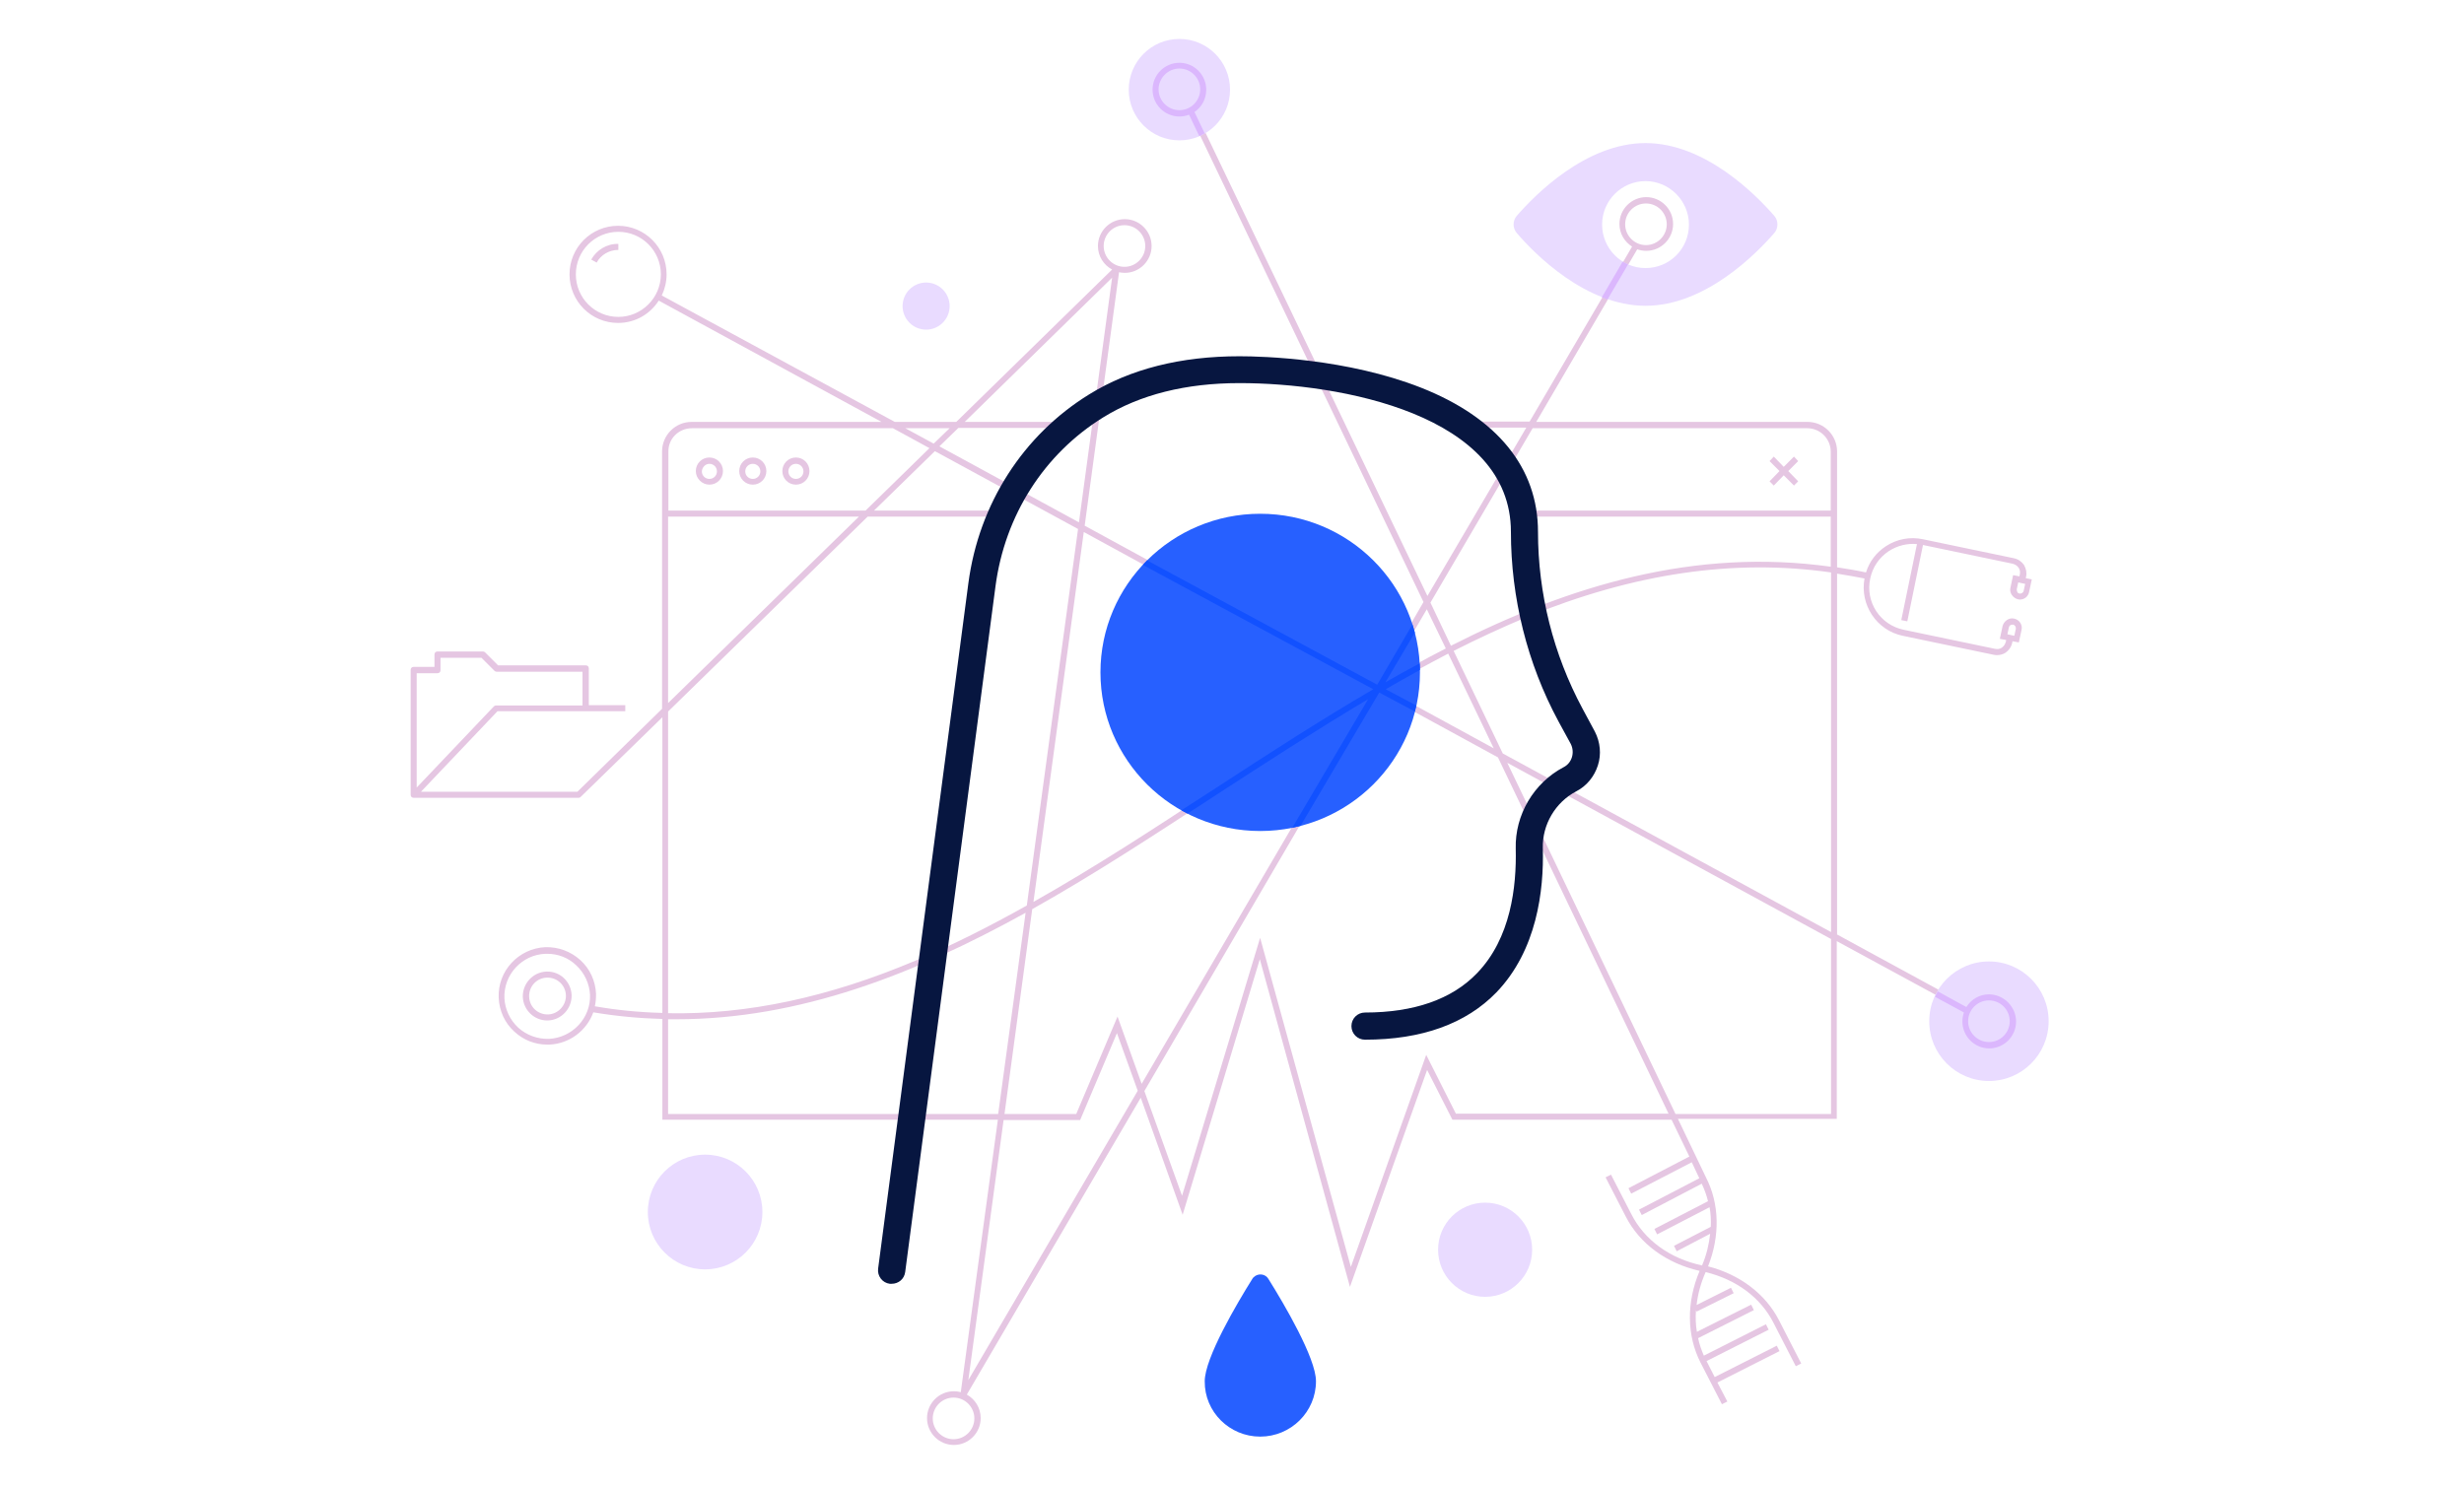 <?xml version="1.0" encoding="UTF-8"?>
<svg width="348px" height="210px" viewBox="0 0 348 210" version="1.1" xmlns="http://www.w3.org/2000/svg" xmlns:xlink="http://www.w3.org/1999/xlink">
    <!-- Generator: Sketch 55.2 (78181) - https://sketchapp.com -->
    <title>mapcore-card-image</title>
    <desc>Created with Sketch.</desc>
    <g id="mapcore-card-image" stroke="none" stroke-width="1" fill="none" fill-rule="evenodd">
        <rect fill="#FFFFFF" x="0" y="0" width="348" height="210"></rect>
        <g id="illo-research-platform" transform="translate(58, 5.5)" fill-rule="nonzero">
            <g id="lines" transform="translate(0, 2.955)" fill="#E5C6E2">
                <path d="M228.108,73.218 L228.151,73.005 C228.278,72.45 228.151,71.854 227.853,71.342 C227.512,70.874 227.044,70.533 226.448,70.405 L213.59,67.72 C211.76,67.336 209.929,67.677 208.354,68.7 C206.992,69.595 206.012,70.874 205.544,72.408 C204.182,72.11 202.819,71.896 201.457,71.683 L201.457,55.318 C201.457,53.017 199.584,51.142 197.285,51.142 L158.969,51.142 L173.231,26.764 C173.614,26.892 174.04,26.977 174.508,26.977 C176.594,26.977 178.297,25.272 178.297,23.184 C178.297,21.096 176.594,19.391 174.508,19.391 C172.422,19.391 170.719,21.096 170.719,23.184 C170.719,24.548 171.443,25.699 172.507,26.38 L158.032,51.099 L150.837,51.099 L150.837,51.951 L157.564,51.951 L143.6,75.732 L110.818,7.288 C111.84,6.606 112.479,5.455 112.479,4.134 C112.479,2.046 110.776,0.341 108.69,0.341 C106.604,0.341 104.901,2.046 104.901,4.134 C104.901,6.222 106.604,7.927 108.69,7.927 C109.158,7.927 109.626,7.842 110.052,7.671 L143.046,76.584 L136.32,88.219 L95.194,65.802 L100.047,30.003 C100.303,30.046 100.558,30.088 100.856,30.088 C102.942,30.088 104.645,28.384 104.645,26.295 C104.645,24.207 102.942,22.502 100.856,22.502 C98.77,22.502 97.067,24.207 97.067,26.295 C97.067,27.744 97.876,28.98 99.068,29.619 L77.058,51.142 L68.373,51.142 L35.464,33.285 C35.889,32.39 36.145,31.367 36.145,30.301 C36.145,26.508 33.079,23.44 29.29,23.44 C25.501,23.44 22.436,26.508 22.436,30.301 C22.436,34.094 25.501,37.163 29.29,37.163 C31.717,37.163 33.803,35.927 35.038,34.009 L66.5,51.142 L39.678,51.142 C37.379,51.142 35.506,53.017 35.506,55.318 L35.506,91.671 L23.543,103.391 L1.447,103.391 L12.261,92.012 L30.312,92.012 L30.312,91.16 L25.161,91.16 L25.161,85.96 C25.161,85.705 24.991,85.534 24.735,85.534 L12.346,85.534 L10.516,83.702 C10.43,83.616 10.345,83.574 10.218,83.574 L3.789,83.574 C3.534,83.574 3.363,83.744 3.363,84 L3.363,85.747 L0.426,85.747 C0.17,85.747 0,85.918 0,86.173 L0,103.817 C0,104.073 0.17,104.243 0.426,104.243 L23.713,104.243 C23.841,104.243 23.926,104.201 24.011,104.116 L35.549,92.864 L35.549,134.63 C32.356,134.545 29.163,134.246 26.012,133.692 C26.14,133.138 26.183,132.542 26.183,131.945 C26.097,130.113 25.331,128.408 23.969,127.172 C22.606,125.936 20.861,125.297 19.03,125.339 C15.241,125.51 12.261,128.706 12.431,132.499 C12.517,134.332 13.283,136.036 14.645,137.272 C15.922,138.466 17.583,139.105 19.286,139.105 C19.371,139.105 19.456,139.105 19.584,139.105 C22.479,138.977 24.863,137.102 25.799,134.545 C29.078,135.099 32.356,135.397 35.549,135.482 L35.549,149.717 L82.933,149.717 L77.696,188.201 C77.398,188.116 77.058,188.073 76.717,188.073 C74.631,188.073 72.928,189.778 72.928,191.866 C72.928,193.954 74.631,195.659 76.717,195.659 C78.803,195.659 80.506,193.954 80.506,191.866 C80.506,190.417 79.697,189.181 78.548,188.542 L103.113,146.606 L109.03,163.141 L119.929,127.044 L132.659,173.327 L143.557,142.685 L147.133,149.717 L178.084,149.717 L180.596,154.916 L171.996,159.391 L172.379,160.158 L180.937,155.726 L182.001,157.985 L173.486,162.417 L173.87,163.184 L182.342,158.752 C182.725,159.562 183.023,160.371 183.236,161.266 L183.236,161.224 L175.658,165.144 L176.041,165.912 L183.449,162.076 C183.619,162.971 183.661,163.909 183.619,164.846 L178.425,167.531 L178.808,168.298 L183.534,165.826 C183.363,167.318 183.023,168.81 182.384,170.301 C177.829,169.321 174.253,166.721 172.379,163.014 L169.527,157.473 L168.761,157.857 L171.613,163.397 C173.572,167.233 177.361,170.003 182.044,171.068 C180.17,175.501 180.213,180.189 182.171,184.024 L185.194,189.905 L185.96,189.522 L184.555,186.837 L193.326,182.405 L192.942,181.638 L184.172,186.07 L183.023,183.811 L191.793,179.379 L191.41,178.612 L182.64,183.044 C182.299,182.234 182.001,181.425 181.831,180.572 L189.707,176.609 L189.324,175.842 L181.66,179.677 C181.49,178.697 181.448,177.674 181.533,176.609 L181.618,176.822 L186.854,174.222 L186.471,173.455 L181.618,175.884 C181.788,174.35 182.214,172.773 182.895,171.239 C187.238,172.304 190.643,174.819 192.474,178.399 L195.625,184.536 L196.391,184.152 L193.24,178.015 C191.325,174.307 187.706,171.58 183.236,170.429 C184.939,166.125 184.853,161.565 182.938,157.857 L178.978,149.589 L201.414,149.589 L201.414,124.487 L219.38,134.246 C219.253,134.63 219.168,135.056 219.168,135.525 C219.168,137.613 220.871,139.318 222.957,139.318 C225.043,139.318 226.746,137.613 226.746,135.525 C226.746,133.437 225.043,131.732 222.957,131.732 C221.594,131.732 220.445,132.457 219.764,133.522 L201.457,123.549 L201.457,72.578 C202.734,72.791 204.054,73.005 205.331,73.26 C204.65,76.968 207.034,80.59 210.738,81.358 L223.595,84.043 C223.765,84.085 223.893,84.085 224.064,84.085 C224.489,84.085 224.915,83.957 225.256,83.744 C225.724,83.403 226.064,82.934 226.192,82.338 L226.235,82.125 L227.129,82.295 L227.512,80.505 C227.682,79.781 227.171,79.056 226.448,78.928 L226.448,78.928 C226.107,78.843 225.724,78.928 225.426,79.141 C225.128,79.355 224.915,79.653 224.83,79.994 L224.447,81.784 L225.341,81.954 L225.298,82.167 C225.213,82.508 225.043,82.807 224.745,83.02 C224.447,83.233 224.106,83.275 223.723,83.19 L210.866,80.505 C207.545,79.823 205.416,76.584 206.14,73.26 C206.481,71.641 207.417,70.277 208.78,69.382 C209.972,68.615 211.377,68.274 212.739,68.402 L210.525,79.141 L211.377,79.312 L213.59,68.53 L226.235,71.172 C226.575,71.257 226.873,71.428 227.086,71.726 C227.299,72.024 227.342,72.365 227.257,72.749 L227.214,72.962 L226.32,72.791 L225.937,74.581 C225.852,74.922 225.937,75.306 226.15,75.604 C226.362,75.903 226.66,76.116 227.001,76.201 C227.086,76.201 227.171,76.243 227.257,76.243 C227.895,76.243 228.449,75.817 228.576,75.178 L228.959,73.388 L228.108,73.218 Z M171.528,23.227 C171.528,21.607 172.848,20.286 174.466,20.286 C176.083,20.286 177.403,21.607 177.403,23.227 C177.403,24.846 176.083,26.167 174.466,26.167 C172.848,26.167 171.528,24.846 171.528,23.227 Z M105.752,4.177 C105.752,2.557 107.072,1.236 108.69,1.236 C110.308,1.236 111.627,2.557 111.627,4.177 C111.627,5.796 110.308,7.117 108.69,7.117 C107.072,7.117 105.752,5.796 105.752,4.177 Z M97.876,26.295 C97.876,24.676 99.196,23.355 100.814,23.355 C102.431,23.355 103.751,24.676 103.751,26.295 C103.751,27.915 102.431,29.236 100.814,29.236 C99.196,29.236 97.876,27.915 97.876,26.295 Z M29.333,36.31 C26.012,36.31 23.33,33.626 23.33,30.301 C23.33,26.977 26.012,24.292 29.333,24.292 C32.654,24.292 35.336,26.977 35.336,30.301 C35.336,33.626 32.611,36.31 29.333,36.31 Z M3.789,86.642 C4.044,86.642 4.215,86.472 4.215,86.216 L4.215,84.469 L10.005,84.469 L11.835,86.301 C11.921,86.387 12.006,86.429 12.133,86.429 L24.267,86.429 L24.267,91.202 L12.048,91.202 C11.921,91.202 11.835,91.245 11.75,91.33 L0.851,102.794 L0.851,86.642 L3.789,86.642 L3.789,86.642 Z M19.541,138.295 C17.923,138.338 16.391,137.784 15.199,136.718 C14.007,135.61 13.325,134.119 13.24,132.542 C13.113,129.218 15.71,126.405 19.03,126.277 C19.115,126.277 19.201,126.277 19.286,126.277 C20.818,126.277 22.266,126.831 23.373,127.896 C24.565,129.004 25.246,130.496 25.331,132.073 C25.459,135.312 22.862,138.125 19.541,138.295 Z M79.612,191.909 C79.612,193.528 78.292,194.849 76.675,194.849 C75.057,194.849 73.737,193.528 73.737,191.909 C73.737,190.289 75.057,188.968 76.675,188.968 C78.292,188.968 79.612,190.289 79.612,191.909 Z M222.999,132.755 C224.617,132.755 225.937,134.076 225.937,135.695 C225.937,137.315 224.617,138.636 222.999,138.636 C221.381,138.636 220.062,137.315 220.062,135.695 C220.062,134.076 221.339,132.755 222.999,132.755 Z M158.458,52.036 L197.242,52.036 C199.073,52.036 200.563,53.528 200.563,55.361 L200.563,63.671 L158.501,63.671 L158.501,64.524 L200.563,64.524 L200.563,71.598 C181.362,68.913 163.695,74.24 146.921,82.764 L144.026,76.67 L158.458,52.036 Z M146.197,83.148 C143.259,84.639 140.364,86.259 137.469,87.921 L143.515,77.607 L146.197,83.148 Z M146.537,83.872 L152.966,97.254 L137.512,88.816 C140.492,87.111 143.515,85.449 146.537,83.872 Z M135.766,88.901 C128.231,93.333 120.866,98.149 113.543,102.965 C105.199,108.463 96.641,114.046 87.957,118.947 L95.066,66.697 L135.766,88.901 Z M135.085,90.265 L103.24,144.645 L99.834,135.141 L94.002,148.907 L83.869,148.907 L87.786,119.969 C96.684,114.983 105.369,109.272 113.969,103.647 C120.908,99.129 127.975,94.527 135.085,90.265 Z M99.068,30.77 L94.385,65.333 L74.674,54.594 L77.356,51.994 L91.533,51.994 L91.533,51.142 L78.25,51.142 L99.068,30.77 Z M76.121,52.036 L73.865,54.21 L69.863,52.036 L76.121,52.036 Z M39.721,52.036 L68.117,52.036 L73.269,54.849 L64.243,63.671 L36.4,63.671 L36.4,55.361 C36.358,53.528 37.848,52.036 39.721,52.036 Z M36.358,64.524 L63.307,64.524 L36.358,90.861 L36.358,64.524 L36.358,64.524 Z M36.358,92.055 L64.541,64.524 L83.529,64.524 L83.529,63.671 L65.435,63.671 L74.035,55.275 L94.257,66.271 L87.02,119.458 C81.826,122.356 76.589,125.041 71.268,127.257 C59.049,132.414 47.554,134.886 36.358,134.673 L36.358,92.055 Z M36.358,148.907 L36.358,135.525 C36.741,135.525 37.124,135.525 37.507,135.525 C54.962,135.525 71.225,129.132 86.85,120.481 L82.975,148.907 L36.358,148.907 L36.358,148.907 Z M78.761,186.496 L83.742,149.759 L94.555,149.759 L99.749,137.485 L102.687,145.625 L78.761,186.496 Z M147.644,148.907 L143.43,140.554 L132.786,170.514 L119.972,124.018 L108.945,160.456 L103.624,145.668 L136.575,89.327 C136.575,89.327 136.618,89.327 136.618,89.285 L153.562,98.533 L177.659,148.864 L147.644,148.864 L147.644,148.907 L147.644,148.907 Z M200.606,148.907 L178.638,148.907 L154.882,99.3 L200.606,124.189 L200.606,148.907 L200.606,148.907 Z M200.606,123.208 L154.243,97.979 L147.304,83.489 C150.752,81.741 154.243,80.122 157.734,78.673 C172.763,72.536 186.854,70.447 200.606,72.408 L200.606,123.208 L200.606,123.208 Z M225.724,80.164 C225.766,80.036 225.809,79.909 225.937,79.866 C226.064,79.781 226.192,79.781 226.32,79.781 C226.575,79.823 226.746,80.122 226.703,80.377 L226.49,81.358 L225.511,81.145 L225.724,80.164 Z M227.81,75.008 C227.767,75.263 227.469,75.434 227.214,75.391 C227.086,75.348 226.958,75.306 226.916,75.178 C226.873,75.05 226.831,74.922 226.831,74.794 L227.044,73.814 L228.023,74.027 L227.81,75.008 Z" id="Shape"></path>
                <path d="M42.19,60.006 C43.255,60.006 44.106,59.154 44.106,58.088 C44.106,57.023 43.255,56.17 42.19,56.17 C41.126,56.17 40.274,57.023 40.274,58.088 C40.274,59.154 41.168,60.006 42.19,60.006 Z M42.19,57.065 C42.786,57.065 43.255,57.534 43.255,58.131 C43.255,58.728 42.786,59.196 42.19,59.196 C41.594,59.196 41.126,58.728 41.126,58.131 C41.168,57.534 41.637,57.065 42.19,57.065 Z" id="Shape"></path>
                <path d="M48.321,60.006 C49.385,60.006 50.237,59.154 50.237,58.088 C50.237,57.023 49.385,56.17 48.321,56.17 C47.256,56.17 46.405,57.023 46.405,58.088 C46.405,59.154 47.256,60.006 48.321,60.006 Z M48.321,57.065 C48.917,57.065 49.385,57.534 49.385,58.131 C49.385,58.728 48.917,59.196 48.321,59.196 C47.725,59.196 47.256,58.728 47.256,58.131 C47.256,57.534 47.725,57.065 48.321,57.065 Z" id="Shape"></path>
                <path d="M54.409,60.006 C55.473,60.006 56.325,59.154 56.325,58.088 C56.325,57.023 55.473,56.17 54.409,56.17 C53.344,56.17 52.493,57.023 52.493,58.088 C52.493,59.154 53.344,60.006 54.409,60.006 Z M54.409,57.065 C55.005,57.065 55.473,57.534 55.473,58.131 C55.473,58.728 55.005,59.196 54.409,59.196 C53.813,59.196 53.344,58.728 53.344,58.131 C53.344,57.534 53.813,57.065 54.409,57.065 Z" id="Shape"></path>
                <polygon id="Path" points="192.517 60.134 193.922 58.685 195.369 60.134 195.965 59.537 194.56 58.088 195.965 56.682 195.369 56.043 193.922 57.492 192.517 56.043 191.921 56.682 193.326 58.088 191.921 59.537"></polygon>
                <path d="M25.501,28.213 L26.268,28.639 C26.864,27.531 28.056,26.849 29.333,26.849 L29.333,26.849 L29.333,25.997 L29.333,25.997 C27.715,25.954 26.268,26.849 25.501,28.213 Z" id="Path"></path>
                <path d="M19.158,128.791 C17.242,128.877 15.795,130.496 15.837,132.371 C15.922,134.246 17.455,135.695 19.286,135.695 C19.328,135.695 19.371,135.695 19.413,135.695 C21.329,135.61 22.777,133.991 22.734,132.116 C22.649,130.198 21.074,128.706 19.158,128.791 Z M19.413,134.843 C17.966,134.886 16.774,133.778 16.731,132.329 C16.689,130.88 17.796,129.686 19.243,129.644 C20.691,129.601 21.883,130.709 21.925,132.158 C21.968,133.565 20.818,134.801 19.413,134.843 Z" id="Shape"></path>
            </g>
            <g id="highlights" transform="translate(97.036, 66.989)">
                <g id="Group">
                    <ellipse id="Oval" fill="#2760FF" cx="22.947" cy="22.492" rx="22.562" ry="22.407"></ellipse>
                    <path d="M40.671,24.873 C42.256,23.938 43.882,23.045 45.509,22.152 C45.509,21.854 45.509,21.514 45.466,21.217 C43.84,22.067 42.256,22.96 40.629,23.895 L44.781,16.88 C44.696,16.497 44.567,16.114 44.439,15.732 L39.473,24.235 L6.978,6.675 C6.764,6.888 6.55,7.101 6.379,7.313 L38.916,24.873 C31.338,29.295 23.932,34.1 16.568,38.904 C14.984,39.925 13.4,40.945 11.816,41.965 C12.116,42.136 12.373,42.263 12.672,42.433 C14.128,41.498 15.584,40.562 16.996,39.627 C23.932,35.12 31.039,30.528 38.188,26.276 L27.485,44.431 C27.871,44.346 28.256,44.261 28.641,44.176 L39.73,25.383 C39.73,25.383 39.772,25.383 39.772,25.341 L44.781,28.019 C44.867,27.722 44.91,27.467 44.995,27.169 L40.671,24.873 Z" id="Path" fill="#1251FF"></path>
                </g>
                <path d="M22.947,130.446 C27.271,130.446 30.825,126.959 30.825,122.622 C30.825,119.349 26.287,111.653 24.103,108.166 C23.718,107.528 22.904,107.358 22.262,107.741 C22.091,107.869 21.92,107.996 21.834,108.166 C19.651,111.653 15.113,119.349 15.113,122.622 C15.07,126.959 18.623,130.446 22.947,130.446 Z" id="Path" fill="#2760FF"></path>
            </g>
            <g id="bubbles" transform="translate(33.495, 0)">
                <ellipse id="Oval" fill="#E9DBFF" cx="118.254" cy="171.037" rx="6.643" ry="6.652"></ellipse>
                <ellipse id="Oval" fill="#E9DBFF" cx="8.091" cy="165.707" rx="8.091" ry="8.102"></ellipse>
                <ellipse id="Oval" fill="#E9DBFF" cx="39.304" cy="37.738" rx="3.322" ry="3.326"></ellipse>
                <g id="Group" transform="translate(67.708, 0)">
                    <ellipse id="Oval" fill="#E9DBFF" cx="7.367" cy="7.164" rx="7.154" ry="7.164"></ellipse>
                    <path d="M7.367,10.959 C7.835,10.959 8.304,10.874 8.73,10.703 L10.177,13.731 C10.433,13.603 10.688,13.475 10.944,13.347 L9.496,10.319 C10.518,9.637 11.157,8.486 11.157,7.164 C11.157,5.074 9.454,3.369 7.367,3.369 C5.28,3.369 3.577,5.074 3.577,7.164 C3.577,9.253 5.28,10.959 7.367,10.959 Z M7.367,4.179 C8.985,4.179 10.305,5.501 10.305,7.121 C10.305,8.742 8.985,10.064 7.367,10.064 C5.749,10.064 4.429,8.742 4.429,7.121 C4.429,5.543 5.749,4.179 7.367,4.179 Z" id="Shape" fill="#DBB7FD"></path>
                </g>
                <g id="Group" transform="translate(180.979, 130.058)">
                    <ellipse id="Oval" fill="#E9DBFF" cx="8.432" cy="8.699" rx="8.432" ry="8.443"></ellipse>
                    <path d="M8.432,4.904 C7.069,4.904 5.919,5.629 5.238,6.695 L1.192,4.477 C1.065,4.733 0.937,4.989 0.809,5.245 L4.897,7.462 C4.769,7.846 4.684,8.273 4.684,8.742 C4.684,10.831 6.388,12.537 8.474,12.537 C10.561,12.537 12.264,10.831 12.264,8.742 C12.264,6.652 10.518,4.904 8.432,4.904 Z M8.432,11.641 C6.813,11.641 5.493,10.319 5.493,8.699 C5.493,7.079 6.813,5.757 8.432,5.757 C10.05,5.757 11.37,7.079 11.37,8.699 C11.37,10.319 10.05,11.641 8.432,11.641 Z" id="Shape" fill="#DBB7FD"></path>
                </g>
                <g id="Group" transform="translate(122.214, 14.498)">
                    <path d="M18.694,0.213 C10.263,0.213 3.066,7.548 0.511,10.49 C-0.085,11.172 -0.085,12.238 0.511,12.921 C3.066,15.905 10.263,23.197 18.694,23.197 C27.126,23.197 34.322,15.863 36.877,12.921 C37.473,12.238 37.473,11.172 36.877,10.49 C34.322,7.548 27.126,0.213 18.694,0.213 Z M18.694,17.867 C15.287,17.867 12.562,15.095 12.562,11.727 C12.562,8.315 15.33,5.586 18.694,5.586 C22.058,5.586 24.826,8.358 24.826,11.727 L24.826,11.727 C24.826,15.138 22.101,17.867 18.694,17.867 Z" id="Shape" fill="#E9DBFF"></path>
                    <path d="M13.329,22.302 L16.224,17.355 C15.969,17.227 15.713,17.099 15.458,16.972 L12.52,22.003 C12.775,22.089 13.073,22.217 13.329,22.302 Z" id="Path" fill="#DBB7FD"></path>
                </g>
            </g>
            <path d="M167.25,97.847 C168.015,99.339 168.184,101.044 167.675,102.621 C167.165,104.198 166.102,105.519 164.615,106.286 C161.682,107.821 159.812,110.975 159.897,114.299 C160.067,120.309 159.047,128.749 153.353,134.673 C149.06,139.106 142.813,141.365 134.781,141.365 C133.718,141.365 132.868,140.513 132.868,139.447 C132.868,138.381 133.718,137.529 134.781,137.529 C141.708,137.529 147.063,135.654 150.59,131.988 C155.393,127.044 156.2,119.713 156.073,114.385 C155.945,109.611 158.622,105.093 162.83,102.876 C164.02,102.28 164.445,100.788 163.85,99.594 L162.107,96.398 C157.687,88.214 155.393,78.922 155.393,69.63 C155.393,53.05 131.296,48.617 117.059,48.617 C109.494,48.617 103.035,50.237 97.85,53.434 C89.478,58.591 83.911,67.286 82.593,77.345 L69.844,174.185 C69.716,175.165 68.909,175.847 67.931,175.847 C67.846,175.847 67.761,175.847 67.676,175.847 C66.614,175.719 65.891,174.739 66.019,173.716 L78.768,76.876 C80.256,65.666 86.503,55.948 95.853,50.194 C101.632,46.614 108.772,44.824 117.059,44.824 C120.417,44.824 132.274,45.165 142.686,49.257 C153.48,53.519 159.217,60.594 159.217,69.63 C159.217,78.326 161.385,86.935 165.507,94.608 L167.25,97.847" id="person" fill="#071640"></path>
        </g>
    </g>
</svg>